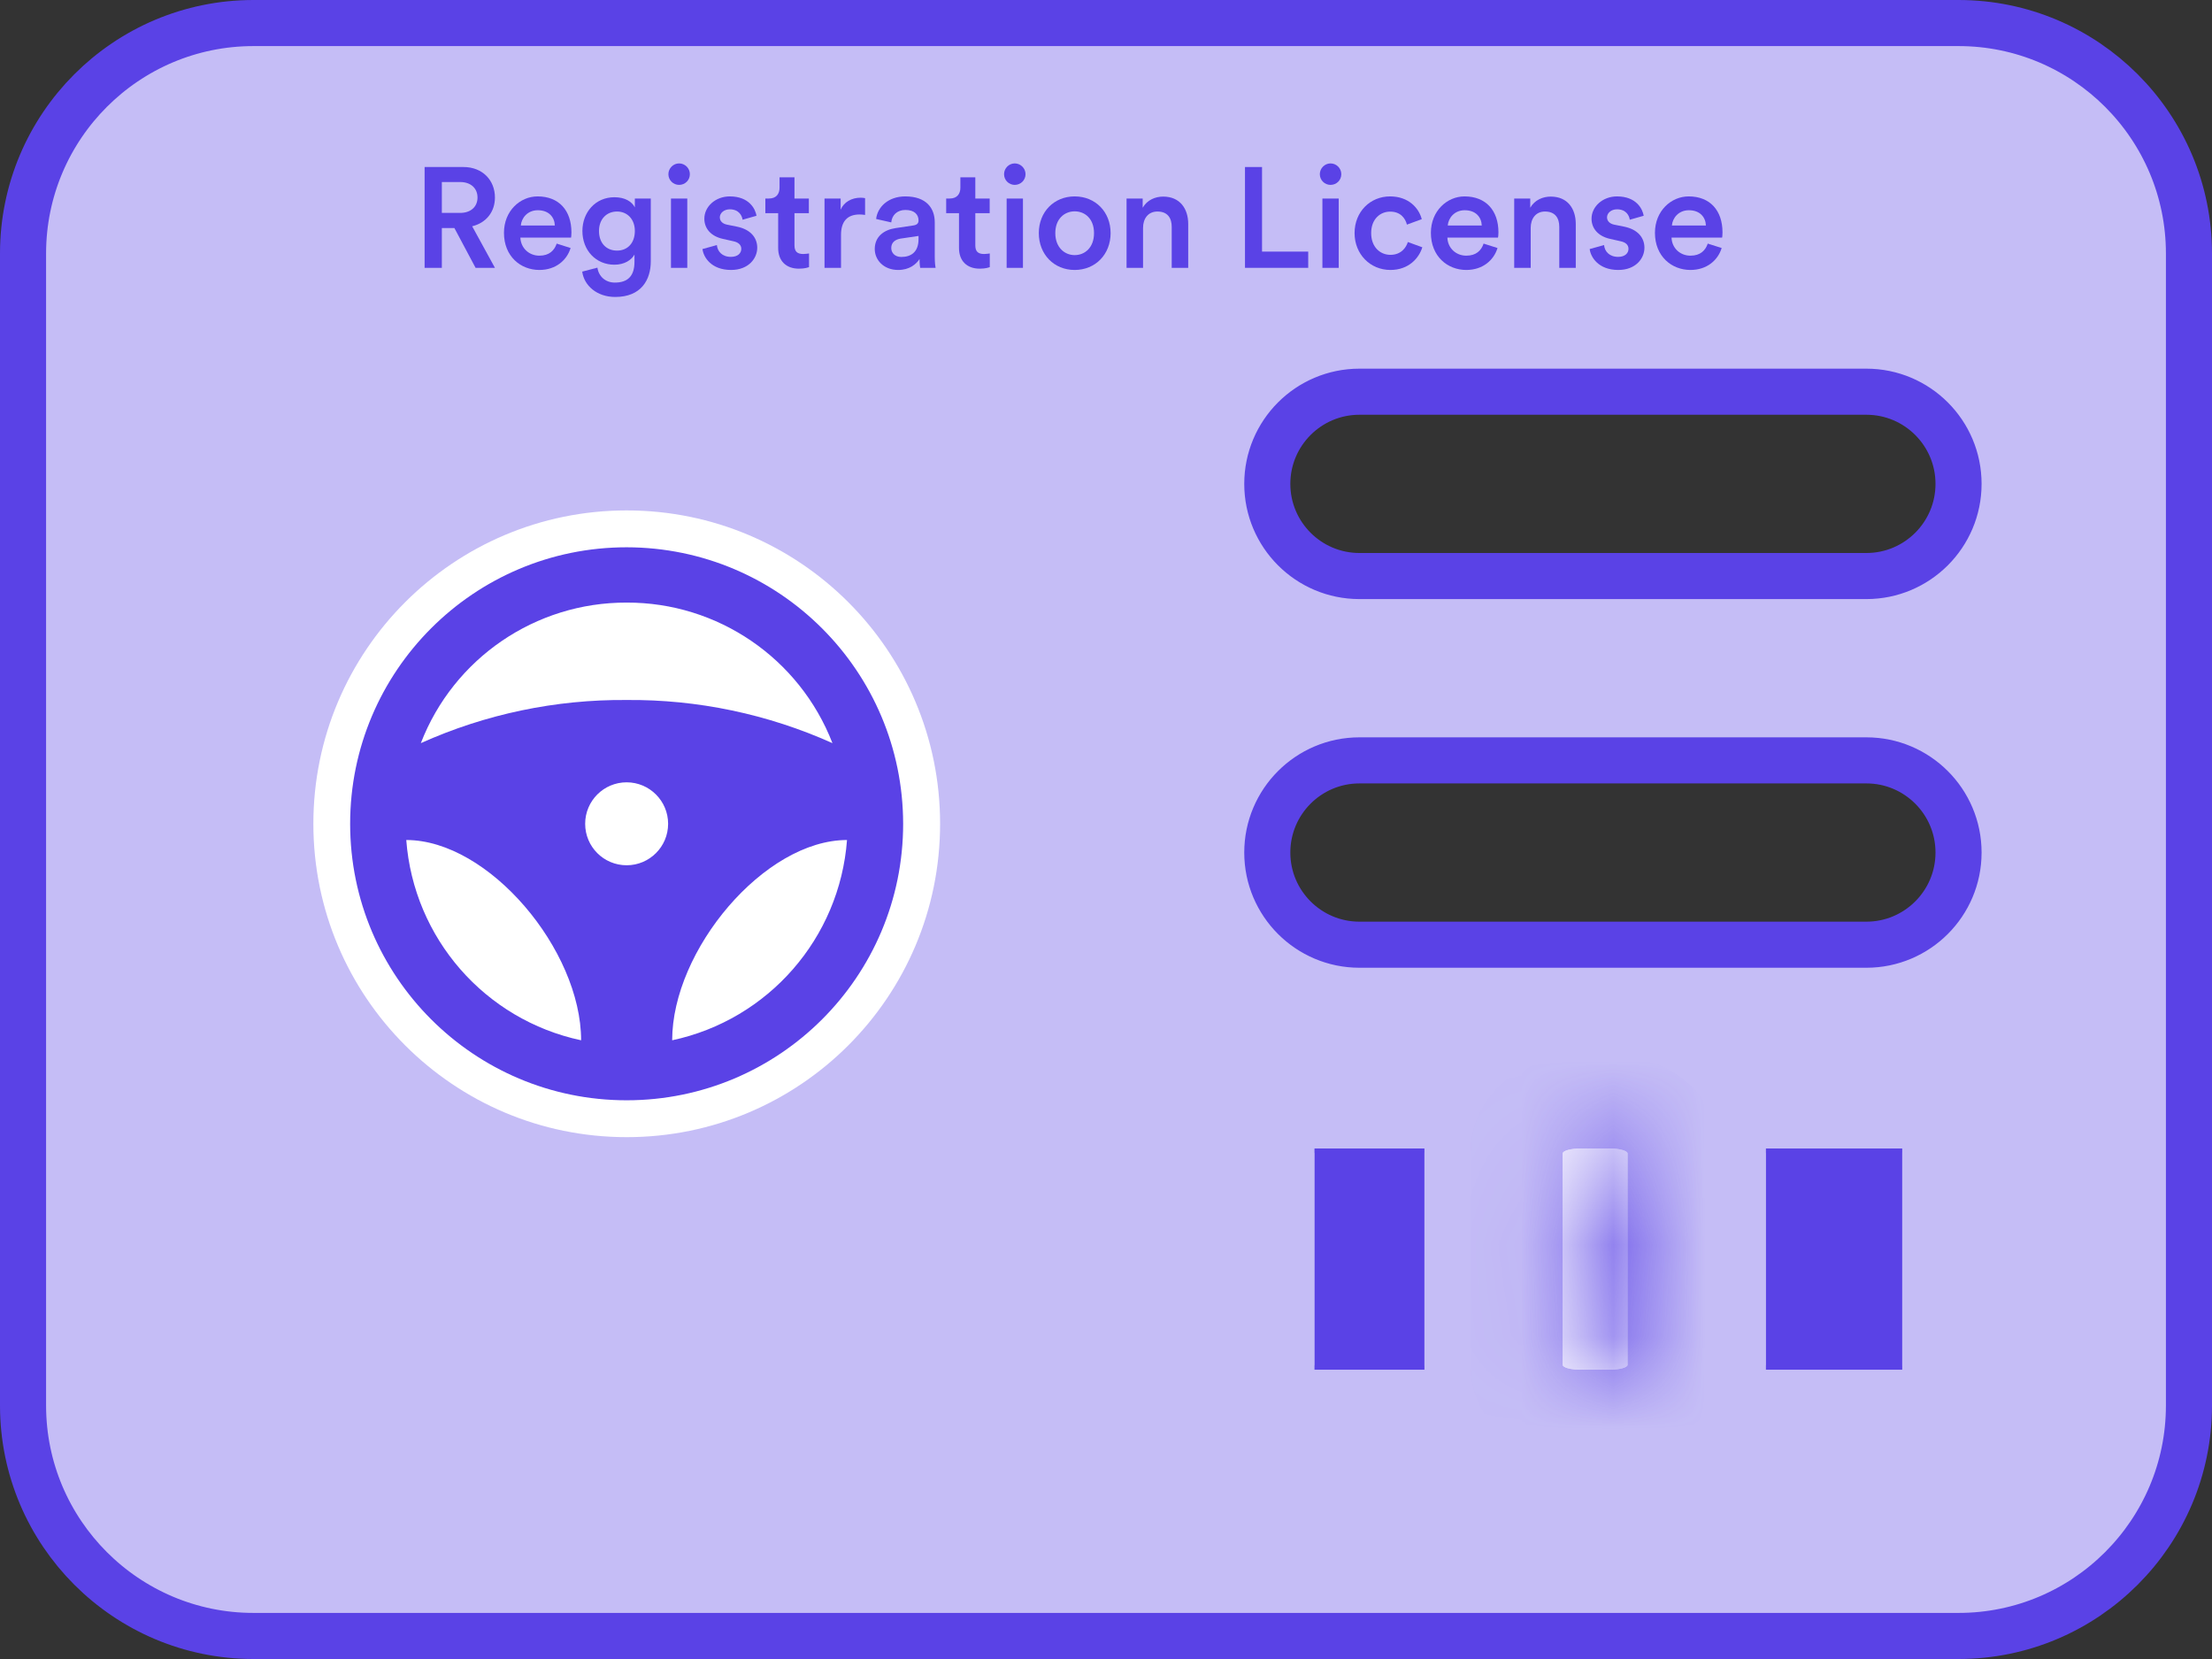 <svg width="24" height="18" viewBox="0 0 24 18" fill="none" xmlns="http://www.w3.org/2000/svg">
<rect x="0" y="0" width="24" height="18" fill="#333333" stroke="none"/>
<g clip-path="url(#clip0_245_136)">
<path d="M2.75 0.25H21.25C22.629 0.25 23.75 1.371 23.75 2.75V15.25C23.75 16.629 22.629 17.75 21.25 17.75H2.75C1.371 17.75 0.25 16.629 0.25 15.25V2.75C0.25 1.371 1.371 0.25 2.75 0.25ZM10.25 6.5C10.25 4.984 9.016 3.75 7.5 3.75C5.984 3.75 4.75 4.984 4.75 6.5C4.75 8.016 5.984 9.25 7.5 9.25C9.016 9.25 10.25 8.016 10.25 6.5ZM11.25 14.25C11.802 14.25 12.25 13.802 12.25 13.25V12.75C12.25 11.095 10.905 9.75 9.25 9.75H5.75C4.095 9.75 2.75 11.095 2.75 12.75V13.25C2.75 13.802 3.198 14.25 3.75 14.25H11.25ZM14.75 14.25H20.25C20.802 14.25 21.25 13.802 21.25 13.25C21.25 12.698 20.802 12.25 20.25 12.25H14.75C14.198 12.25 13.75 12.698 13.75 13.25C13.75 13.802 14.198 14.25 14.75 14.25ZM14.75 10.25H20.25C20.802 10.25 21.25 9.802 21.25 9.25C21.25 8.698 20.802 8.25 20.25 8.25H14.75C14.198 8.25 13.75 8.698 13.75 9.25C13.75 9.802 14.198 10.25 14.75 10.25ZM14.75 6.25H20.25C20.802 6.25 21.25 5.802 21.25 5.25C21.25 4.698 20.802 4.25 20.25 4.25H14.75C14.198 4.25 13.75 4.698 13.75 5.25C13.75 5.802 14.198 6.25 14.75 6.25Z" fill="#C5BDF6" stroke="#5A42E6" stroke-width="0.5"/>
<rect x="2" y="3" width="11" height="12" fill="#C5BDF6"/>
<rect x="12" y="12" width="10" height="3" fill="#C5BDF6"/>
<ellipse cx="6.8" cy="8.938" rx="3.4" ry="3.4" fill="white"/>
<path d="M6.799 5.938C5.142 5.938 3.799 7.282 3.799 8.938C3.799 10.595 5.142 11.938 6.799 11.938C8.456 11.938 9.799 10.595 9.799 8.938C9.797 7.282 8.455 5.94 6.799 5.938ZM6.799 6.538C7.787 6.535 8.675 7.142 9.032 8.063C8.33 7.748 7.568 7.588 6.799 7.595C6.029 7.588 5.267 7.748 4.566 8.063C4.922 7.142 5.81 6.535 6.799 6.538ZM6.305 11.287C5.26 11.064 4.488 10.179 4.408 9.114C5.304 9.114 6.305 10.307 6.305 11.287ZM6.799 9.388C6.55 9.388 6.349 9.187 6.349 8.938C6.349 8.69 6.55 8.488 6.799 8.488C7.047 8.488 7.249 8.69 7.249 8.938C7.249 9.187 7.047 9.388 6.799 9.388ZM7.293 11.287C7.293 10.307 8.294 9.114 9.19 9.114C9.11 10.179 8.337 11.064 7.293 11.287Z" fill="#5A42E6"/>
<path d="M14.262 12.515C14.262 12.486 14.35 12.461 14.457 12.461H15.26C15.367 12.461 15.455 12.486 15.455 12.515V14.808C15.455 14.838 15.367 14.861 15.26 14.861H14.457C14.35 14.861 14.262 14.838 14.262 14.808V12.515Z" fill="white"/>
<path d="M14.762 14.361V12.961H14.955V14.361H14.762Z" fill="white" stroke="#5A42E6"/>
<path d="M16.955 12.515C16.955 12.486 17.043 12.461 17.15 12.461H17.464C17.571 12.461 17.659 12.486 17.659 12.515V14.808C17.659 14.838 17.571 14.861 17.464 14.861H17.15C17.043 14.861 16.955 14.838 16.955 14.808V12.515Z" fill="white"/>
<mask id="path-9-inside-1_245_136" fill="white">
<path d="M16.955 12.515C16.955 12.486 17.043 12.461 17.15 12.461H17.464C17.571 12.461 17.659 12.486 17.659 12.515V14.808C17.659 14.838 17.571 14.861 17.464 14.861H17.15C17.043 14.861 16.955 14.838 16.955 14.808V12.515Z"/>
</mask>
<path d="M16.955 12.515C16.955 12.486 17.043 12.461 17.15 12.461H17.464C17.571 12.461 17.659 12.486 17.659 12.515V14.808C17.659 14.838 17.571 14.861 17.464 14.861H17.15C17.043 14.861 16.955 14.838 16.955 14.808V12.515Z" fill="white"/>
<path d="M17.955 12.515C17.955 13.04 17.576 13.293 17.512 13.335C17.4 13.407 17.305 13.434 17.276 13.442C17.204 13.461 17.16 13.461 17.15 13.461V11.461C17.033 11.461 16.892 11.474 16.749 11.513C16.684 11.53 16.561 11.569 16.429 11.653C16.345 11.708 15.955 11.976 15.955 12.515H17.955ZM17.15 13.461H17.464V11.461H17.15V13.461ZM17.464 13.461C17.454 13.461 17.41 13.461 17.338 13.442C17.309 13.434 17.214 13.407 17.103 13.335C17.038 13.293 16.659 13.04 16.659 12.515H18.659C18.659 11.976 18.27 11.708 18.185 11.653C18.054 11.569 17.93 11.53 17.866 11.513C17.723 11.474 17.581 11.461 17.464 11.461V13.461ZM16.659 12.515V14.808H18.659V12.515H16.659ZM16.659 14.808C16.659 14.284 17.038 14.03 17.103 13.988C17.214 13.916 17.309 13.889 17.338 13.881C17.41 13.861 17.454 13.861 17.464 13.861V15.861C17.581 15.861 17.723 15.85 17.866 15.81C17.93 15.793 18.054 15.754 18.185 15.67C18.27 15.615 18.659 15.347 18.659 14.808H16.659ZM17.464 13.861H17.15V15.861H17.464V13.861ZM17.15 13.861C17.16 13.861 17.204 13.861 17.276 13.881C17.305 13.889 17.4 13.916 17.512 13.988C17.576 14.03 17.955 14.284 17.955 14.808H15.955C15.955 15.347 16.345 15.615 16.429 15.67C16.561 15.754 16.684 15.793 16.749 15.81C16.892 15.85 17.033 15.861 17.15 15.861V13.861ZM17.955 14.808V12.515H15.955V14.808H17.955Z" fill="#5A42E6" mask="url(#path-9-inside-1_245_136)"/>
<path d="M19.16 12.515C19.16 12.486 19.248 12.461 19.355 12.461H20.443C20.551 12.461 20.639 12.486 20.639 12.515V14.808C20.639 14.838 20.551 14.861 20.443 14.861H19.355C19.248 14.861 19.16 14.838 19.16 14.808V12.515Z" fill="white"/>
<path d="M19.66 14.361V12.961H20.139V14.361H19.66Z" fill="white" stroke="#5A42E6"/>
<path d="M5.16 2.906L4.93 2.474H4.794V2.906H4.607V1.812H5.027C5.238 1.812 5.37 1.958 5.37 2.143C5.37 2.299 5.275 2.418 5.123 2.455L5.37 2.906H5.16ZM4.794 2.31H4.993C5.107 2.31 5.181 2.244 5.181 2.143C5.181 2.042 5.107 1.975 4.993 1.975H4.794V2.31Z" fill="#5A42E6"/>
<path d="M5.651 2.447H6.02C6.017 2.359 5.958 2.281 5.835 2.281C5.722 2.281 5.657 2.367 5.651 2.447ZM6.04 2.643L6.191 2.691C6.151 2.822 6.032 2.929 5.852 2.929C5.648 2.929 5.468 2.781 5.468 2.526C5.468 2.288 5.643 2.131 5.833 2.131C6.065 2.131 6.2 2.284 6.2 2.521C6.2 2.551 6.197 2.575 6.196 2.578H5.646C5.651 2.693 5.741 2.774 5.852 2.774C5.96 2.774 6.015 2.717 6.04 2.643Z" fill="#5A42E6"/>
<path d="M6.317 2.947L6.482 2.904C6.495 2.997 6.567 3.066 6.671 3.066C6.813 3.066 6.884 2.993 6.884 2.841V2.762C6.851 2.821 6.776 2.872 6.666 2.872C6.466 2.872 6.319 2.717 6.319 2.506C6.319 2.305 6.459 2.14 6.666 2.14C6.783 2.14 6.856 2.188 6.888 2.25V2.154H7.061V2.835C7.061 3.035 6.958 3.222 6.675 3.222C6.476 3.222 6.337 3.098 6.317 2.947ZM6.695 2.719C6.81 2.719 6.888 2.636 6.888 2.506C6.888 2.378 6.806 2.295 6.695 2.295C6.581 2.295 6.499 2.378 6.499 2.506C6.499 2.637 6.578 2.719 6.695 2.719Z" fill="#5A42E6"/>
<path d="M7.457 2.906H7.28V2.154H7.457V2.906ZM7.252 1.89C7.252 1.826 7.305 1.773 7.368 1.773C7.433 1.773 7.485 1.826 7.485 1.89C7.485 1.955 7.433 2.006 7.368 2.006C7.305 2.006 7.252 1.955 7.252 1.89Z" fill="#5A42E6"/>
<path d="M7.622 2.702L7.778 2.659C7.784 2.727 7.835 2.787 7.93 2.787C8.005 2.787 8.043 2.747 8.043 2.7C8.043 2.66 8.015 2.629 7.955 2.617L7.844 2.592C7.711 2.563 7.642 2.477 7.642 2.373C7.642 2.242 7.762 2.131 7.918 2.131C8.128 2.131 8.196 2.267 8.208 2.341L8.057 2.384C8.051 2.341 8.018 2.271 7.918 2.271C7.855 2.271 7.81 2.312 7.81 2.358C7.81 2.398 7.839 2.427 7.886 2.437L8 2.46C8.142 2.49 8.216 2.577 8.216 2.688C8.216 2.802 8.123 2.929 7.932 2.929C7.714 2.929 7.631 2.787 7.622 2.702Z" fill="#5A42E6"/>
<path d="M8.62 1.924V2.154H8.776V2.313H8.62V2.662C8.62 2.728 8.649 2.756 8.716 2.756C8.741 2.756 8.77 2.751 8.778 2.75V2.898C8.767 2.902 8.733 2.915 8.668 2.915C8.529 2.915 8.443 2.831 8.443 2.691V2.313H8.304V2.154H8.342C8.423 2.154 8.458 2.103 8.458 2.037V1.924H8.62Z" fill="#5A42E6"/>
<path d="M9.386 2.15V2.332C9.366 2.329 9.346 2.327 9.327 2.327C9.189 2.327 9.125 2.407 9.125 2.548V2.906H8.946V2.154H9.121V2.275C9.156 2.193 9.239 2.145 9.338 2.145C9.36 2.145 9.378 2.148 9.386 2.15Z" fill="#5A42E6"/>
<path d="M9.491 2.702C9.491 2.568 9.589 2.494 9.717 2.475L9.91 2.446C9.954 2.44 9.966 2.418 9.966 2.392C9.966 2.329 9.923 2.278 9.824 2.278C9.73 2.278 9.677 2.338 9.67 2.413L9.506 2.376C9.52 2.247 9.637 2.131 9.822 2.131C10.054 2.131 10.142 2.262 10.142 2.412V2.785C10.142 2.853 10.149 2.898 10.151 2.906H9.984C9.983 2.901 9.977 2.87 9.977 2.81C9.941 2.867 9.867 2.929 9.745 2.929C9.588 2.929 9.491 2.821 9.491 2.702ZM9.779 2.788C9.879 2.788 9.966 2.74 9.966 2.594V2.56L9.77 2.589C9.714 2.599 9.67 2.629 9.67 2.691C9.67 2.742 9.708 2.788 9.779 2.788Z" fill="#5A42E6"/>
<path d="M10.582 1.924V2.154H10.738V2.313H10.582V2.662C10.582 2.728 10.611 2.756 10.678 2.756C10.702 2.756 10.732 2.751 10.739 2.75V2.898C10.729 2.902 10.694 2.915 10.63 2.915C10.491 2.915 10.405 2.831 10.405 2.691V2.313H10.266V2.154H10.304C10.384 2.154 10.42 2.103 10.42 2.037V1.924H10.582Z" fill="#5A42E6"/>
<path d="M11.099 2.906H10.922V2.154H11.099V2.906ZM10.894 1.89C10.894 1.826 10.946 1.773 11.01 1.773C11.074 1.773 11.127 1.826 11.127 1.89C11.127 1.955 11.074 2.006 11.01 2.006C10.946 2.006 10.894 1.955 10.894 1.89Z" fill="#5A42E6"/>
<path d="M11.66 2.768C11.771 2.768 11.87 2.686 11.87 2.529C11.87 2.373 11.771 2.293 11.66 2.293C11.551 2.293 11.45 2.373 11.45 2.529C11.45 2.685 11.551 2.768 11.66 2.768ZM11.66 2.131C11.885 2.131 12.05 2.299 12.05 2.529C12.05 2.76 11.885 2.929 11.66 2.929C11.436 2.929 11.271 2.76 11.271 2.529C11.271 2.299 11.436 2.131 11.66 2.131Z" fill="#5A42E6"/>
<path d="M12.402 2.472V2.906H12.223V2.154H12.398V2.254C12.447 2.168 12.537 2.133 12.62 2.133C12.803 2.133 12.892 2.265 12.892 2.43V2.906H12.713V2.461C12.713 2.369 12.671 2.295 12.558 2.295C12.456 2.295 12.402 2.373 12.402 2.472Z" fill="#5A42E6"/>
<path d="M14.194 2.906H13.508V1.812H13.693V2.73H14.194V2.906Z" fill="#5A42E6"/>
<path d="M14.525 2.906H14.348V2.154H14.525V2.906ZM14.32 1.89C14.32 1.826 14.373 1.773 14.436 1.773C14.501 1.773 14.553 1.826 14.553 1.89C14.553 1.955 14.501 2.006 14.436 2.006C14.373 2.006 14.32 1.955 14.32 1.89Z" fill="#5A42E6"/>
<path d="M15.083 2.296C14.974 2.296 14.877 2.378 14.877 2.529C14.877 2.68 14.974 2.765 15.086 2.765C15.204 2.765 15.258 2.683 15.275 2.626L15.432 2.683C15.396 2.801 15.284 2.929 15.086 2.929C14.866 2.929 14.697 2.757 14.697 2.529C14.697 2.298 14.866 2.131 15.082 2.131C15.284 2.131 15.395 2.258 15.426 2.378L15.265 2.437C15.248 2.37 15.197 2.296 15.083 2.296Z" fill="#5A42E6"/>
<path d="M15.708 2.447H16.077C16.074 2.359 16.015 2.281 15.892 2.281C15.779 2.281 15.714 2.367 15.708 2.447ZM16.097 2.643L16.248 2.691C16.208 2.822 16.089 2.929 15.909 2.929C15.705 2.929 15.525 2.781 15.525 2.526C15.525 2.288 15.701 2.131 15.89 2.131C16.122 2.131 16.258 2.284 16.258 2.521C16.258 2.551 16.255 2.575 16.253 2.578H15.704C15.708 2.693 15.798 2.774 15.909 2.774C16.017 2.774 16.072 2.717 16.097 2.643Z" fill="#5A42E6"/>
<path d="M16.608 2.472V2.906H16.429V2.154H16.603V2.254C16.652 2.168 16.742 2.133 16.825 2.133C17.009 2.133 17.097 2.265 17.097 2.43V2.906H16.918V2.461C16.918 2.369 16.876 2.295 16.763 2.295C16.662 2.295 16.608 2.373 16.608 2.472Z" fill="#5A42E6"/>
<path d="M17.248 2.702L17.404 2.659C17.41 2.727 17.461 2.787 17.557 2.787C17.631 2.787 17.669 2.747 17.669 2.7C17.669 2.66 17.642 2.629 17.581 2.617L17.47 2.592C17.338 2.563 17.268 2.477 17.268 2.373C17.268 2.242 17.389 2.131 17.544 2.131C17.754 2.131 17.822 2.267 17.834 2.341L17.683 2.384C17.677 2.341 17.645 2.271 17.544 2.271C17.481 2.271 17.436 2.312 17.436 2.358C17.436 2.398 17.466 2.427 17.512 2.437L17.626 2.46C17.768 2.49 17.842 2.577 17.842 2.688C17.842 2.802 17.75 2.929 17.558 2.929C17.341 2.929 17.257 2.787 17.248 2.702Z" fill="#5A42E6"/>
<path d="M18.14 2.447H18.509C18.506 2.359 18.447 2.281 18.324 2.281C18.211 2.281 18.146 2.367 18.14 2.447ZM18.529 2.643L18.68 2.691C18.64 2.822 18.521 2.929 18.341 2.929C18.137 2.929 17.956 2.781 17.956 2.526C17.956 2.288 18.132 2.131 18.322 2.131C18.554 2.131 18.689 2.284 18.689 2.521C18.689 2.551 18.686 2.575 18.685 2.578H18.136C18.14 2.693 18.23 2.774 18.341 2.774C18.449 2.774 18.504 2.717 18.529 2.643Z" fill="#5A42E6"/>
</g>
<defs>
<clipPath id="clip0_245_136">
<rect width="24" height="18" fill="white"/>
</clipPath>
</defs>
</svg>
